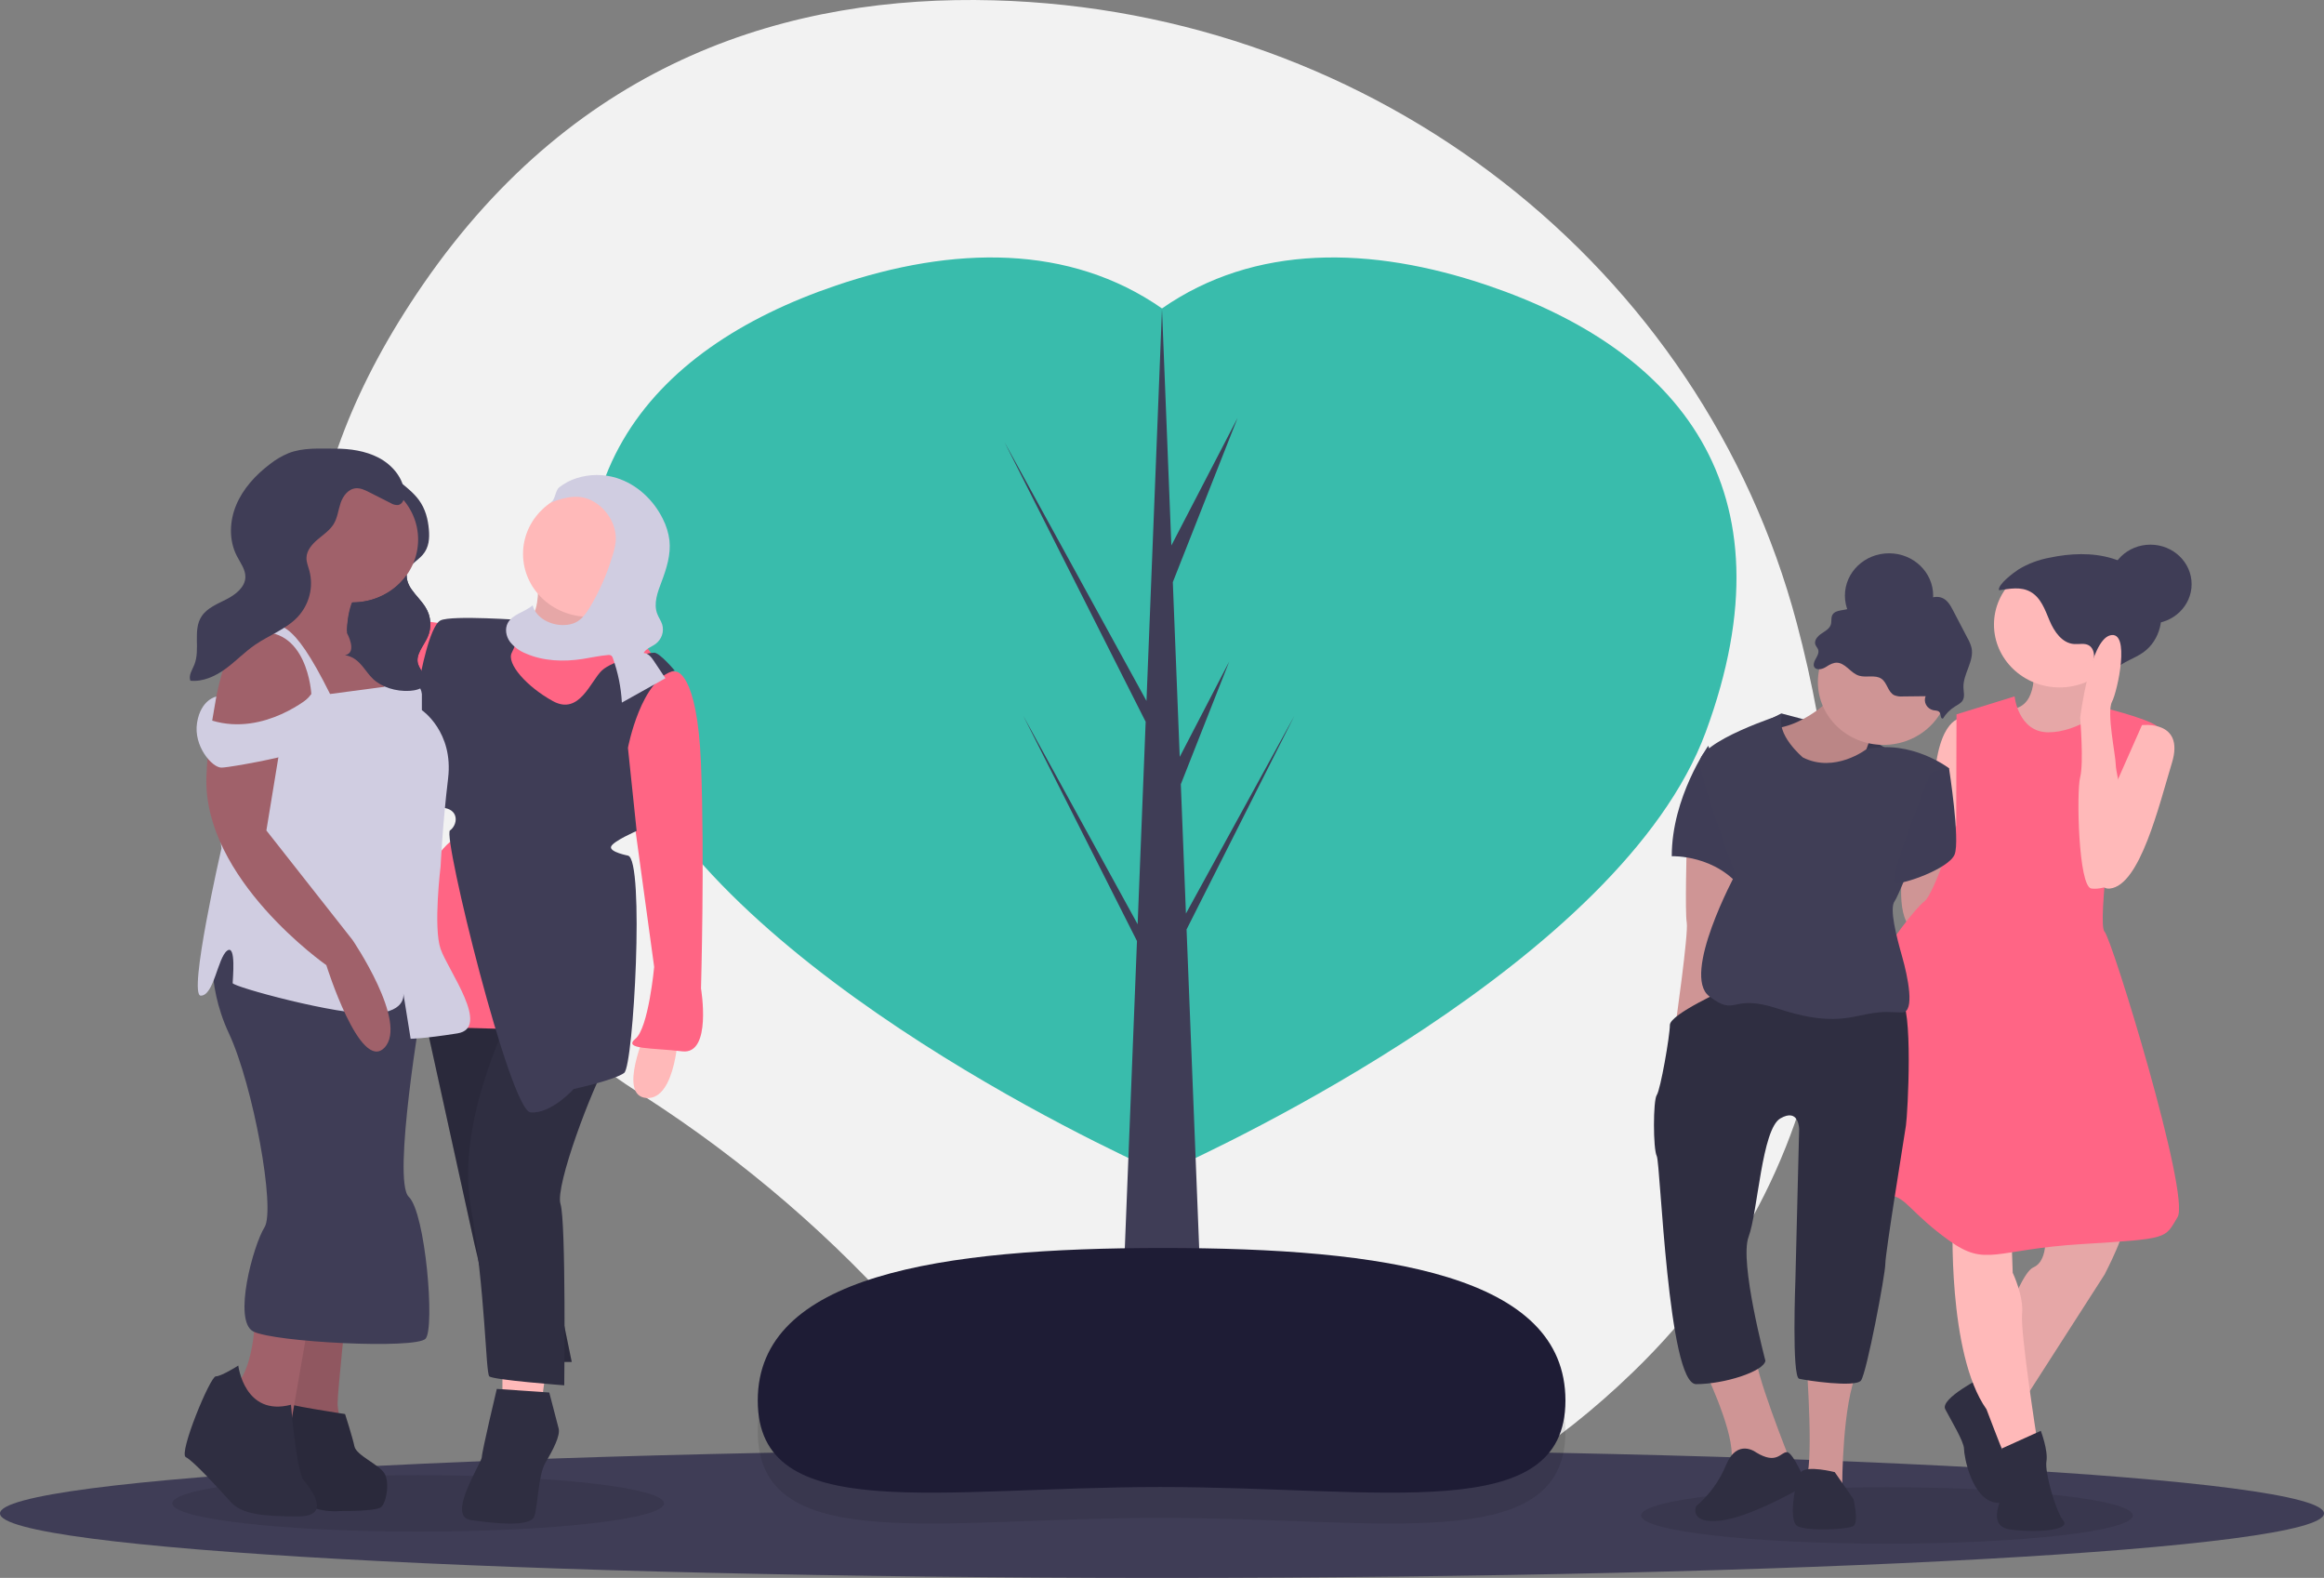 <svg width="772" height="524" viewBox="0 0 772 524" fill="none" xmlns="http://www.w3.org/2000/svg">
<rect x="0" y="0" width="772" height="524" fill="#808080" stroke="none"/>
<g clip-path="url(#clip0)">
<path d="M596.858 206.935C565.506 88.801 457.175 3.524 330.017 0.104C262.793 -1.704 192.054 19.66 140.551 94.421C48.483 228.064 146.208 320.415 214.34 364.298C247.256 385.542 276.914 411.086 302.457 440.19C348.478 492.52 437.011 557.547 542.45 455.659C618.872 381.811 617.742 285.624 596.858 206.935Z" fill="#F2F2F2"/>
<path d="M386 524C599.182 524 772 514.417 772 502.597C772 490.776 599.182 481.193 386 481.193C172.818 481.193 0 490.776 0 502.597C0 514.417 172.818 524 386 524Z" fill="#3F3D56"/>
<path opacity="0.1" d="M138.904 508.616C184.008 508.616 220.571 504.424 220.571 499.252C220.571 494.081 184.008 489.888 138.904 489.888C93.8 489.888 57.237 494.081 57.237 499.252C57.237 504.424 93.8 508.616 138.904 508.616Z" fill="black"/>
<path opacity="0.1" d="M626.814 512.629C671.917 512.629 708.481 508.437 708.481 503.265C708.481 498.094 671.917 493.901 626.814 493.901C581.71 493.901 545.146 498.094 545.146 503.265C545.146 508.437 581.71 512.629 626.814 512.629Z" fill="black"/>
<path d="M494.256 94.803C455.244 81.574 416.741 81.039 386 102.422C355.26 81.039 316.757 81.574 277.745 94.803C215.346 115.963 175.276 161.586 205.388 243.121C233.435 319.063 366.601 381.016 384.739 389.158C385.047 389.757 385.21 390.067 385.21 390.067C385.21 390.067 385.484 389.948 386 389.72C386.516 389.948 386.791 390.067 386.791 390.067C386.791 390.067 386.954 389.757 387.261 389.158C405.399 381.016 538.565 319.063 566.612 243.121C596.724 161.586 556.654 115.963 494.256 94.803Z" fill="#39BCAC"/>
<path d="M429.975 237.73L393.951 303.377L392.251 260.443L408.336 219.671L391.89 251.345L389.593 193.326L411.128 138.74L389.11 181.144L386 102.622L380.845 232.773L333.649 146.766L380.572 239.688L377.908 306.936L339.931 237.73L377.687 312.501L372.04 455.108H399.96L394.16 308.656L429.975 237.73Z" fill="#3F3D56"/>
<path opacity="0.1" d="M520.018 475.331C520.018 516.929 459.507 504.062 385.417 504.062C311.327 504.062 251.715 516.929 251.715 475.331C251.715 433.732 312.218 424.685 386.307 424.685C460.397 424.685 520.018 433.732 520.018 475.331Z" fill="black"/>
<path d="M520.018 465.088C520.018 506.687 459.507 493.82 385.417 493.82C311.327 493.82 251.715 506.687 251.715 465.088C251.715 423.49 312.218 414.442 386.307 414.442C460.397 414.442 520.018 423.49 520.018 465.088Z" fill="#1E1C35"/>
<path d="M214.817 341.978C214.817 341.978 204.86 364.041 214.817 364.638C224.774 365.234 225.396 341.978 225.396 341.978H214.817Z" fill="#FFB9B9"/>
<path d="M140.14 333.63L157.564 412.94L166.899 452.297H189.925L165.032 331.244L140.14 333.63Z" fill="#2F2E41"/>
<path opacity="0.1" d="M140.14 333.63L157.564 412.94L166.899 452.297H189.925L165.032 331.244L140.14 333.63Z" fill="black"/>
<path d="M166.899 453.49V463.031L179.968 465.416L181.212 455.875L166.899 453.49Z" fill="#FFB9B9"/>
<path d="M182.457 462.434L165.032 461.241C165.032 461.241 160.054 482.112 160.054 483.901C160.054 485.69 148.23 503.58 156.32 504.773C164.41 505.965 176.234 507.158 177.478 503.58C178.723 500.002 178.723 489.865 181.212 485.69C183.701 481.516 186.191 476.746 185.568 474.36L182.457 462.434Z" fill="#2F2E41"/>
<path d="M170.011 336.015C170.011 336.015 151.341 371.794 156.32 400.417C161.298 429.04 161.298 455.875 162.543 457.067C163.787 458.26 187.435 460.049 187.435 460.049C187.435 460.049 188.058 405.784 186.191 399.821C184.324 393.858 196.77 361.06 201.749 352.712C206.727 344.363 170.011 336.015 170.011 336.015Z" fill="#2F2E41"/>
<path d="M147.607 207.209C147.607 207.209 120.848 201.843 124.582 215.558C128.316 229.273 143.251 232.851 143.251 232.851L147.607 207.209Z" fill="#FF6584"/>
<path d="M153.831 276.979C153.831 276.979 140.762 281.153 140.762 302.621C140.762 324.088 134.539 340.189 140.762 340.785C146.985 341.381 183.079 341.978 183.079 341.978L153.831 276.979Z" fill="#FF6584"/>
<path d="M157.564 216.75L173.745 204.824L196.148 212.576L211.083 209.595L220.418 222.714L200.504 237.025L173.745 244.777L156.32 232.851L157.564 216.75Z" fill="#FF6584"/>
<path d="M178.723 192.897C178.723 192.897 179.345 203.035 176.234 204.824C173.122 206.613 204.86 210.787 204.86 210.787L207.349 194.686L178.723 192.897Z" fill="#FFB9B9"/>
<path opacity="0.1" d="M178.723 192.897C178.723 192.897 179.345 203.035 176.234 204.824C173.122 206.613 204.86 210.787 204.86 210.787L207.349 194.686L178.723 192.897Z" fill="black"/>
<path d="M195.526 204.824C207.555 204.824 217.307 195.48 217.307 183.953C217.307 172.426 207.555 163.082 195.526 163.082C183.496 163.082 173.745 172.426 173.745 183.953C173.745 195.48 183.496 204.824 195.526 204.824Z" fill="#FFB9B9"/>
<path d="M216.062 222.714L224.463 223.012C224.463 223.012 231.62 222.714 232.864 253.722C234.109 284.731 232.864 328.262 232.864 328.262C232.864 328.262 236.598 350.326 226.641 349.133C216.684 347.941 206.727 348.537 211.083 344.959C215.44 341.381 217.306 321.106 217.306 321.106L207.349 248.355L216.062 222.714Z" fill="#FF6584"/>
<path d="M173.745 205.953C173.745 205.953 150.097 204.228 146.363 206.017C142.629 207.806 139.517 225.099 139.517 225.099L138.895 238.814C138.895 238.814 143.003 267.444 147.794 268.335C152.586 269.227 151.964 273.997 149.474 275.786C146.985 277.575 169.388 368.812 176.234 369.408C183.079 370.005 190.547 361.656 190.547 361.656C190.547 361.656 204.238 358.674 207.35 356.289C210.461 353.904 214.195 285.327 208.594 284.135C208.594 284.135 202.371 282.942 202.993 281.153C203.616 279.364 211.482 275.95 211.482 275.95L208.594 248.355C208.594 248.355 212.95 225.099 224.152 222.714C224.152 222.714 219.173 216.75 217.307 216.75C215.44 216.75 203.616 219.136 199.882 222.714C196.148 226.292 192.414 237.622 183.702 232.851C174.989 228.081 168.144 220.328 170.011 216.75C171.878 213.173 173.745 205.953 173.745 205.953Z" fill="#3F3D56"/>
<path d="M132.619 159.864C135.016 161.778 137.439 163.718 139.128 166.009C141.333 169.001 142.174 172.446 142.469 175.848C142.718 178.712 142.54 181.755 140.472 184.182C138.979 185.934 136.578 187.263 135.581 189.199C134.48 191.337 135.345 193.769 136.761 195.802C138.177 197.836 140.126 199.656 141.385 201.745C142.296 203.222 142.829 204.884 142.941 206.596C143.053 208.308 142.742 210.021 142.031 211.596C140.705 214.534 137.983 217.404 138.851 220.434C139.556 222.892 142.554 225.35 140.941 227.56C140.042 228.792 138.003 229.304 136.119 229.422C131.513 229.71 126.77 228.177 123.923 225.478C121.105 222.807 119.715 218.912 115.42 217.742C113.844 217.313 112.093 217.343 110.513 216.921C109.051 216.526 107.747 215.719 106.77 214.605C105.792 213.491 105.187 212.122 105.033 210.674C104.549 206.343 107.405 202.197 110.717 198.61C113.11 196.027 115.717 193.633 118.511 191.452C122.462 188.358 126.981 185.468 129.254 181.556C131.865 177.063 130.949 171.551 126.947 167.662C125.464 166.221 123.6 164.994 122.33 163.445C120.8 161.582 118.137 154.915 121.299 153.334C124.754 151.606 130.696 158.329 132.619 159.864Z" fill="#3F3D56"/>
<path d="M99.067 432.618L92.844 471.379C92.844 471.379 103.423 495.828 112.758 495.828C122.092 495.828 127.693 494.635 127.693 493.443C127.693 492.25 121.47 485.094 118.359 483.902C115.247 482.709 112.135 469.59 112.135 466.012C112.135 462.434 115.247 432.618 115.247 432.618H99.067Z" fill="#A0616A"/>
<path opacity="0.1" d="M99.067 432.618L92.844 471.379C92.844 471.379 103.423 495.828 112.758 495.828C122.092 495.828 127.693 494.635 127.693 493.443C127.693 492.25 121.47 485.094 118.359 483.902C115.247 482.709 112.135 469.59 112.135 466.012C112.135 462.434 115.247 432.618 115.247 432.618H99.067Z" fill="black"/>
<path d="M114.625 469.59C114.625 469.59 94.711 466.608 92.844 465.416C90.977 464.223 84.754 488.672 94.711 495.828C104.668 502.984 111.513 501.791 113.38 501.791C115.247 501.791 124.582 501.791 126.449 500.599C128.316 499.406 129.56 492.25 127.693 489.268C125.827 486.287 118.359 483.305 117.736 480.324C117.114 477.342 114.625 469.59 114.625 469.59Z" fill="#2F2E41"/>
<path opacity="0.1" d="M114.625 469.59C114.625 469.59 94.711 466.608 92.844 465.416C90.977 464.223 84.754 488.672 94.711 495.828C104.668 502.984 111.513 501.791 113.38 501.791C115.247 501.791 124.582 501.791 126.449 500.599C128.316 499.406 129.56 492.25 127.693 489.268C125.827 486.287 118.359 483.305 117.736 480.324C117.114 477.342 114.625 469.59 114.625 469.59Z" fill="black"/>
<path d="M84.754 434.407C84.754 434.407 85.376 458.856 74.797 462.434C64.217 466.012 86.621 480.92 86.621 480.92L96.578 473.168L104.045 430.233L84.754 434.407Z" fill="#A0616A"/>
<path d="M79.153 453.49C79.153 453.49 81.201 470.553 96.668 466.494C96.668 466.494 98.445 488.672 100.934 491.654C103.423 494.636 110.269 503.58 99.067 503.58C87.865 503.58 80.398 502.984 76.664 498.81C72.93 494.636 64.217 485.094 61.728 483.902C59.239 482.709 69.818 457.067 71.685 457.067C73.552 457.067 79.153 453.49 79.153 453.49Z" fill="#2F2E41"/>
<path d="M71.063 310.969C71.063 310.969 67.951 325.877 76.041 343.17C84.131 360.463 91.599 401.609 87.865 407.572C84.131 413.536 77.286 438.581 84.131 442.159C90.977 445.737 138.273 448.122 141.384 444.544C144.496 440.966 141.384 402.802 135.783 397.435C130.183 392.068 140.14 333.629 140.14 333.629L137.028 319.914L71.063 310.969Z" fill="#3F3D56"/>
<path d="M117.114 200.054C129.143 200.054 138.895 190.709 138.895 179.182C138.895 167.656 129.143 158.311 117.114 158.311C105.085 158.311 95.333 167.656 95.333 179.182C95.333 190.709 105.085 200.054 117.114 200.054Z" fill="#A0616A"/>
<path d="M103.423 186.338C103.423 186.338 95.333 205.42 84.131 207.805C72.93 210.191 69.818 244.777 69.818 244.777L120.848 235.236L136.406 228.677C136.406 228.677 137.65 214.365 132.049 211.383C126.449 208.402 115.247 209.594 115.247 209.594C115.247 209.594 115.247 197.668 120.848 195.283C126.449 192.897 103.423 186.338 103.423 186.338Z" fill="#A0616A"/>
<path d="M103.423 230.466C103.423 230.466 102.178 207.209 84.131 210.191C84.131 210.191 80.397 208.998 72.307 220.328L69.818 215.558C69.818 215.558 80.397 206.175 86.621 206.991C92.844 207.806 96.578 204.228 109.646 230.466L127.693 228.081L125.826 207.209H127.693L132.672 225.099C132.672 225.099 139.517 225.099 140.139 230.466V235.833C140.139 235.833 150.719 242.989 148.852 258.493C146.985 273.997 146.363 287.713 146.363 287.713C146.363 287.713 143.873 307.987 146.363 315.143C148.852 322.299 163.165 341.381 151.963 343.17C140.762 344.959 136.406 344.959 136.406 344.959L133.916 329.455C133.916 329.455 135.783 336.014 123.959 336.611C112.135 337.207 77.286 327.666 77.286 326.473C77.286 325.281 78.53 313.354 75.419 315.74C72.307 318.125 71.063 330.648 66.706 330.648C62.35 330.648 73.552 281.749 73.552 281.749L69.818 244.778V240.603C69.818 240.603 94.088 242.989 103.423 230.466Z" fill="#D0CDE1"/>
<path d="M82.887 213.173C82.887 213.173 69.818 223.906 68.573 257.896C67.329 291.887 108.401 320.51 108.401 320.51C108.401 320.51 119.603 356.289 127.693 347.941C135.783 339.592 117.114 312.162 117.114 312.162L88.487 275.786L97.2 222.714C97.2 222.714 97.2 210.191 82.887 213.173Z" fill="#A0616A"/>
<path d="M71.858 231.318C71.858 231.318 66.707 232.255 65.462 240.007C64.218 247.759 70.441 254.915 73.552 254.915C76.664 254.915 107.157 249.548 110.891 244.778C114.625 240.007 124.582 241.796 124.582 241.796L103.423 231.062C103.423 231.062 87.951 244.571 70.484 239.308L71.858 231.318Z" fill="#D0CDE1"/>
<path d="M141.386 201.745C140.126 199.656 138.178 197.835 136.761 195.802C135.677 194.401 135.093 192.702 135.097 190.958C133.103 193.756 130.428 196.047 127.302 197.632C124.177 199.216 120.695 200.047 117.159 200.052C115.25 204.374 115.247 210.191 115.247 210.191C115.247 210.191 118.899 216.767 114.618 217.565C114.889 217.615 115.158 217.671 115.42 217.742C119.716 218.912 121.105 222.807 123.923 225.478C126.77 228.176 131.513 229.71 136.119 229.422C138.003 229.304 140.042 228.792 140.941 227.56C142.554 225.35 139.556 222.892 138.851 220.434C137.983 217.404 140.705 214.534 142.032 211.596C142.742 210.021 143.053 208.308 142.941 206.596C142.829 204.884 142.296 203.222 141.386 201.745Z" fill="#3F3D56"/>
<path d="M95.81 150.506C93.566 151.45 91.47 152.691 89.583 154.191C84.843 157.795 80.726 162.317 78.473 167.698C76.22 173.079 75.989 179.38 78.652 184.586C79.836 186.903 81.606 189.144 81.51 191.722C81.387 195.006 78.298 197.429 75.279 198.986C72.259 200.544 68.846 201.86 67 204.629C63.912 209.262 66.635 215.629 64.551 220.75C63.844 222.488 62.573 224.301 63.241 226.054C67.476 226.474 71.605 224.535 74.985 222.054C78.365 219.574 81.259 216.518 84.716 214.138C89.374 210.932 95.034 208.961 98.883 204.887C100.794 202.823 102.147 200.34 102.824 197.658C103.5 194.976 103.48 192.176 102.763 189.503C102.366 188.081 101.765 186.673 101.808 185.201C101.878 182.778 103.663 180.724 105.559 179.119C107.455 177.514 109.608 176.08 110.873 173.98C112.143 171.87 112.36 169.344 113.147 167.028C113.934 164.712 115.687 162.35 118.221 162.151C119.763 162.029 121.228 162.742 122.596 163.435L129.787 167.073C130.51 167.54 131.375 167.765 132.245 167.713C133.831 167.439 134.416 165.533 134.351 163.991C134.136 158.904 130.388 154.385 125.712 151.968C121.364 149.721 116.241 148.979 111.35 148.987C106.176 148.995 100.694 148.577 95.81 150.506Z" fill="#3F3D56"/>
<path d="M204.878 158.743C211.668 160.882 217.141 166.119 220.185 172.316C221.335 174.571 222.079 176.997 222.385 179.489C222.882 184.142 221.434 188.772 219.772 193.169C218.463 196.632 217 200.433 218.34 203.885C218.804 205.082 219.587 206.155 219.972 207.378C220.312 208.534 220.29 209.761 219.908 210.905C219.526 212.049 218.801 213.06 217.824 213.812C216.454 214.828 214.57 215.375 213.802 216.863C215.308 216.877 216.368 218.234 217.178 219.451L221.037 225.247L206.575 233.324C206.305 228.296 205.301 223.33 203.592 218.57C203.508 218.237 203.321 217.937 203.053 217.71C202.703 217.524 202.295 217.462 201.901 217.534C199.07 217.761 196.298 218.417 193.493 218.845C187.182 219.809 180.504 219.574 174.692 217.026C172.572 216.198 170.727 214.831 169.358 213.072C168.081 211.265 167.64 208.808 168.687 206.871C170.281 203.922 174.392 203.271 176.931 201.011C178.061 205.322 183.144 207.865 187.771 207.55C188.893 207.496 189.994 207.243 191.019 206.802C193.13 205.839 194.56 203.908 195.766 201.988C199.016 196.605 201.565 190.861 203.356 184.883C203.927 183.262 204.316 181.587 204.517 179.886C204.975 174.653 201.95 169.374 197.287 166.616C192.623 163.857 187.853 165 182.768 166.958C184.478 166.299 184.366 163 185.727 161.874C187.437 160.511 189.399 159.469 191.511 158.803C195.843 157.403 200.532 157.382 204.878 158.743Z" fill="#D0CDE1"/>
<path d="M591.739 236.928C591.739 236.928 627.211 245.873 627.833 250.047C628.455 254.222 609.786 265.603 609.786 265.603L570.58 247.662L591.739 236.928Z" fill="#3F3D56"/>
<path opacity="0.1" d="M591.739 236.928C591.739 236.928 627.211 245.873 627.833 250.047C628.455 254.222 609.786 265.603 609.786 265.603L570.58 247.662L591.739 236.928Z" fill="black"/>
<path d="M610.097 230.071C610.097 230.071 598.895 243.19 585.204 241.998C571.513 240.805 602.007 270.025 602.007 270.025L617.564 256.906C617.564 256.906 621.921 239.612 625.655 239.016C629.388 238.42 610.097 230.071 610.097 230.071Z" fill="#CF9595"/>
<path opacity="0.1" d="M610.097 230.071C610.097 230.071 598.895 243.19 585.204 241.998C571.513 240.805 602.007 270.025 602.007 270.025L617.564 256.906C617.564 256.906 621.921 239.612 625.655 239.016C629.388 238.42 610.097 230.071 610.097 230.071Z" fill="black"/>
<path d="M679.174 407.774C679.174 407.774 681.041 418.508 675.44 420.893C669.839 423.279 658.638 459.654 658.638 459.654L669.217 469.792L699.088 423.279C699.088 423.279 707.801 406.582 704.689 406.582C701.577 406.582 679.174 407.774 679.174 407.774Z" fill="#FFB9B9"/>
<path opacity="0.1" d="M679.174 407.774C679.174 407.774 681.041 418.508 675.44 420.893C669.839 423.279 658.638 459.654 658.638 459.654L669.217 469.792L699.088 423.279C699.088 423.279 707.801 406.582 704.689 406.582C701.577 406.582 679.174 407.774 679.174 407.774Z" fill="black"/>
<path d="M661.127 458.461L658.637 457.269C658.637 457.269 644.324 464.425 646.191 468.003C648.058 471.581 652.414 478.736 652.414 481.122C652.414 483.507 654.903 497.819 662.993 499.011C671.084 500.204 671.084 493.048 669.839 490.066C668.594 487.085 667.972 476.947 668.594 473.369C669.136 470.87 670.109 468.474 671.471 466.281L661.127 458.461Z" fill="#2F2E41"/>
<path d="M648.681 404.793C648.681 404.793 646.814 449.517 659.882 468.003C659.882 468.003 664.861 481.122 665.483 482.314C666.105 483.507 676.685 478.14 676.685 478.14C676.685 478.14 671.084 442.361 671.706 436.398C672.329 430.434 668.595 422.682 668.595 422.682L667.972 404.793H648.681Z" fill="#FFB9B9"/>
<path d="M677.929 475.158L664.935 481.043C664.935 481.043 666.105 490.066 666.727 491.855C667.35 493.644 658.015 506.763 667.972 507.956C677.929 509.149 687.886 507.956 685.397 504.974C682.907 501.993 679.173 488.874 679.796 485.296C680.418 481.718 677.929 475.158 677.929 475.158Z" fill="#2F2E41"/>
<path d="M651.792 238.42C651.792 238.42 643.702 237.824 642.457 260.484C641.692 273.593 641.692 286.732 642.457 299.841L662.371 300.437L660.504 264.658L651.792 238.42Z" fill="#FFB9B9"/>
<path d="M675.44 221.127C675.44 221.127 677.307 234.246 668.594 235.438C659.882 236.631 678.551 255.117 678.551 255.117L702.822 241.998C702.822 241.998 693.487 225.897 698.465 218.145C703.444 210.393 675.44 221.127 675.44 221.127Z" fill="#FFB9B9"/>
<path opacity="0.1" d="M675.44 221.127C675.44 221.127 677.307 234.246 668.594 235.438C659.882 236.631 678.551 255.117 678.551 255.117L702.822 241.998C702.822 241.998 693.487 225.897 698.465 218.145C703.444 210.393 675.44 221.127 675.44 221.127Z" fill="black"/>
<path d="M625.655 247.364C637.684 247.364 647.436 238.02 647.436 226.493C647.436 214.966 637.684 205.622 625.655 205.622C613.625 205.622 603.874 214.966 603.874 226.493C603.874 238.02 613.625 247.364 625.655 247.364Z" fill="#CF9595"/>
<path d="M684.152 228.282C696.181 228.282 705.933 218.938 705.933 207.411C705.933 195.884 696.181 186.54 684.152 186.54C672.123 186.54 662.371 195.884 662.371 207.411C662.371 218.938 672.123 228.282 684.152 228.282Z" fill="#FFB9B9"/>
<path d="M560.312 280.759C560.312 280.759 559.69 302.822 560.312 306.4C560.934 309.978 556.578 340.39 556.578 340.39L570.269 330.849C570.269 330.849 580.848 298.648 576.492 290.3C572.136 281.951 560.312 280.759 560.312 280.759Z" fill="#CF9595"/>
<path d="M631.878 290.3C631.878 290.3 629.389 308.189 637.479 309.382C645.569 310.574 647.436 295.667 647.436 295.667L644.324 280.759L631.878 290.3Z" fill="#CF9595"/>
<path d="M613.873 221.918C614.994 222.893 616.117 223.958 617.56 224.396C619.978 225.13 622.922 223.988 624.984 225.403C626.945 226.748 627.1 229.817 629.245 230.873C630.14 231.226 631.11 231.367 632.074 231.282L639.66 231.196C639.472 231.658 639.389 232.152 639.416 232.646C639.444 233.14 639.581 233.624 639.819 234.063C640.056 234.503 640.389 234.888 640.795 235.195C641.201 235.501 641.67 235.721 642.171 235.84C642.965 235.984 643.961 235.948 644.354 236.625C644.779 237.355 644.579 238.81 645.429 238.617C646.417 236.997 647.788 235.622 649.432 234.602C650.359 234.029 651.413 233.53 651.966 232.616C652.729 231.354 652.285 229.778 652.23 228.32C652.061 223.786 655.883 219.545 654.911 215.105C654.616 213.997 654.173 212.93 653.594 211.931L648.741 202.648C647.883 201.007 646.886 199.238 645.115 198.54C642.434 197.483 639.559 199.365 636.705 199.847C633.46 200.395 630.235 199.094 627.066 198.232C623.898 197.369 620.114 197.059 617.66 199.164C616.663 200.019 615.971 201.216 614.807 201.848C612.821 202.927 609.683 202.295 608.671 204.257C608.174 205.219 608.502 206.394 608.178 207.421C607.737 208.823 606.244 209.608 604.997 210.454C603.751 211.3 602.54 212.703 603.048 214.083C603.265 214.671 603.766 215.133 603.969 215.726C604.341 216.816 603.62 217.935 603.063 218.951C601.208 222.339 604.261 222.995 606.573 221.474C609.39 219.621 611.038 219.45 613.873 221.918Z" fill="#3F3D56"/>
<path d="M669.217 231.264C669.217 231.264 670.461 243.19 680.418 243.19C690.376 243.19 699.609 235.225 699.609 235.225C699.609 235.225 717.135 239.612 717.135 241.998C717.135 244.383 702.822 261.676 702.822 261.676C702.822 261.676 696.599 306.996 699.088 309.382C701.577 311.767 727.714 397.041 723.358 404.197C719.002 411.352 720.869 411.352 691.62 413.141C662.371 414.93 659.882 420.893 647.436 411.949C634.99 403.004 633.123 397.637 628.144 397.041C623.166 396.444 617.565 330.849 622.543 321.904C627.522 312.96 636.234 301.63 639.346 299.244C642.457 296.859 649.826 274.129 649.826 274.129L649.925 237.227L669.217 231.264Z" fill="#FF6585"/>
<path d="M711.534 240.805C711.534 240.805 725.847 239.016 721.491 253.328C717.135 267.64 710.912 293.878 700.955 295.07C690.998 296.263 702.822 260.484 702.822 260.484L711.534 240.805Z" fill="#FFB9B9"/>
<path d="M680.832 185.204C687.693 183.758 694.965 183.424 701.666 185.446C708.368 187.468 714.426 192.091 716.9 198.391C719.374 204.692 717.631 212.595 711.999 216.619C709.065 218.715 705.315 219.711 702.726 222.19C699.934 224.865 698.572 229.162 694.858 230.444C694.038 227.81 693.952 225.015 694.609 222.338C695.075 220.944 695.407 219.512 695.601 218.059C695.676 216.597 695.133 214.98 693.799 214.267C692.381 213.509 690.623 213.995 689.003 213.88C684.975 213.595 682.367 209.724 680.853 206.135C679.34 202.546 677.984 198.472 674.49 196.529C671.199 194.699 667.55 195.541 664.04 196.01C663.513 194.162 668.924 190.142 670.514 189.11C673.666 187.198 677.167 185.873 680.832 185.204Z" fill="#3F3D56"/>
<path d="M708.423 280.758C708.423 280.758 702.822 256.905 702.822 253.924C702.822 250.942 699.71 236.63 701.577 233.053C703.444 229.475 707.8 209.2 700.955 210.989C694.109 212.778 690.998 238.419 690.998 238.419C690.998 238.419 692.243 253.327 690.998 258.098C689.753 262.868 690.376 294.473 694.732 295.07C699.088 295.666 708.423 292.684 708.423 280.758Z" fill="#FFB9B9"/>
<path d="M714.334 207.113C721.896 207.113 728.025 201.239 728.025 193.994C728.025 186.749 721.896 180.875 714.334 180.875C706.773 180.875 700.644 186.749 700.644 193.994C700.644 201.239 706.773 207.113 714.334 207.113Z" fill="#3F3D56"/>
<path d="M567.468 247.663C567.468 247.663 555.333 264.658 555.333 284.336C555.333 284.336 570.269 283.74 578.981 295.666C587.693 307.593 567.468 247.663 567.468 247.663Z" fill="#3F3D56"/>
<path d="M565.913 454.287C565.913 454.287 575.247 473.369 575.247 482.911C575.247 492.452 594.539 484.699 594.539 484.699C594.539 484.699 582.093 453.691 583.337 449.517C584.582 445.342 565.913 454.287 565.913 454.287Z" fill="#CF9595"/>
<path d="M600.14 453.095C600.14 453.095 602.755 488.623 599.581 491.73C596.406 494.837 611.964 493.048 611.964 493.048C611.964 493.048 611.964 466.214 616.942 455.48L600.14 453.095Z" fill="#CF9595"/>
<path d="M573.38 328.464C573.38 328.464 554.711 336.812 554.711 340.39C554.711 343.968 551.599 361.858 550.355 363.647C549.11 365.436 549.11 381.536 550.355 383.922C551.599 386.307 554.089 459.654 563.423 459.654C572.758 459.654 585.827 455.48 586.449 451.902C586.449 451.902 577.737 419.104 580.848 410.756C583.96 402.407 585.204 374.977 591.428 371.399C597.651 367.821 597.651 374.977 597.651 374.977L596.406 425.068C596.406 425.068 595.161 457.269 597.651 457.865C600.14 458.461 616.32 460.847 618.187 458.461C620.054 456.076 626.277 423.279 626.277 419.701C626.277 416.123 632.5 377.958 633.123 373.784C633.745 369.61 635.612 333.831 631.256 331.445C626.899 329.06 573.38 328.464 573.38 328.464Z" fill="#2F2E41"/>
<path d="M583.337 482.314C583.337 482.314 577.114 477.543 573.38 486.488C571.236 491.748 567.824 496.447 563.423 500.204C563.423 500.204 560.934 506.167 571.513 504.974C582.093 503.782 600.14 493.048 600.14 493.048C600.14 493.048 595.699 482.148 593.563 482.231C591.427 482.314 590.183 486.488 583.337 482.314Z" fill="#2F2E41"/>
<path d="M609.475 488.874C609.475 488.874 600.146 486.489 598.276 488.874C596.406 491.259 593.917 504.974 597.028 506.763C600.14 508.552 613.831 507.956 615.698 506.763C617.565 505.571 615.698 497.819 615.698 497.819L609.475 488.874Z" fill="#2F2E41"/>
<path d="M598.895 251.538C598.895 251.538 589.56 243.786 592.05 237.227C592.05 237.227 564.046 246.172 564.668 253.327C565.29 260.483 576.492 290.299 576.492 290.299C576.492 290.299 558.445 323.693 567.78 330.849C577.114 338.005 574.625 329.656 590.805 335.023C606.985 340.39 613.831 338.005 620.054 336.812C626.277 335.62 627.522 336.216 631.878 336.216C636.234 336.216 633.745 324.289 631.878 317.73C630.011 311.17 627.522 301.629 629.389 299.244C631.255 296.859 647.436 255.116 647.436 255.116C647.436 255.116 634.869 245.476 619.993 248.805C619.993 248.805 609.475 256.905 598.895 251.538Z" fill="#403E56"/>
<path d="M641.213 256.906C641.213 256.309 647.436 255.117 647.436 255.117C647.436 255.117 651.17 278.969 649.303 283.74C647.436 288.511 631.878 293.877 629.389 293.281C626.9 292.685 641.213 256.906 641.213 256.906Z" fill="#3F3D56"/>
<path d="M627.512 211.836C635.607 211.836 642.17 205.547 642.17 197.79C642.17 190.032 635.607 183.744 627.512 183.744C619.416 183.744 612.854 190.032 612.854 197.79C612.854 205.547 619.416 211.836 627.512 211.836Z" fill="#3F3D56"/>
</g>
<defs>
<clipPath id="clip0">
<rect width="772" height="524" fill="white"/>
</clipPath>
</defs>
</svg>

